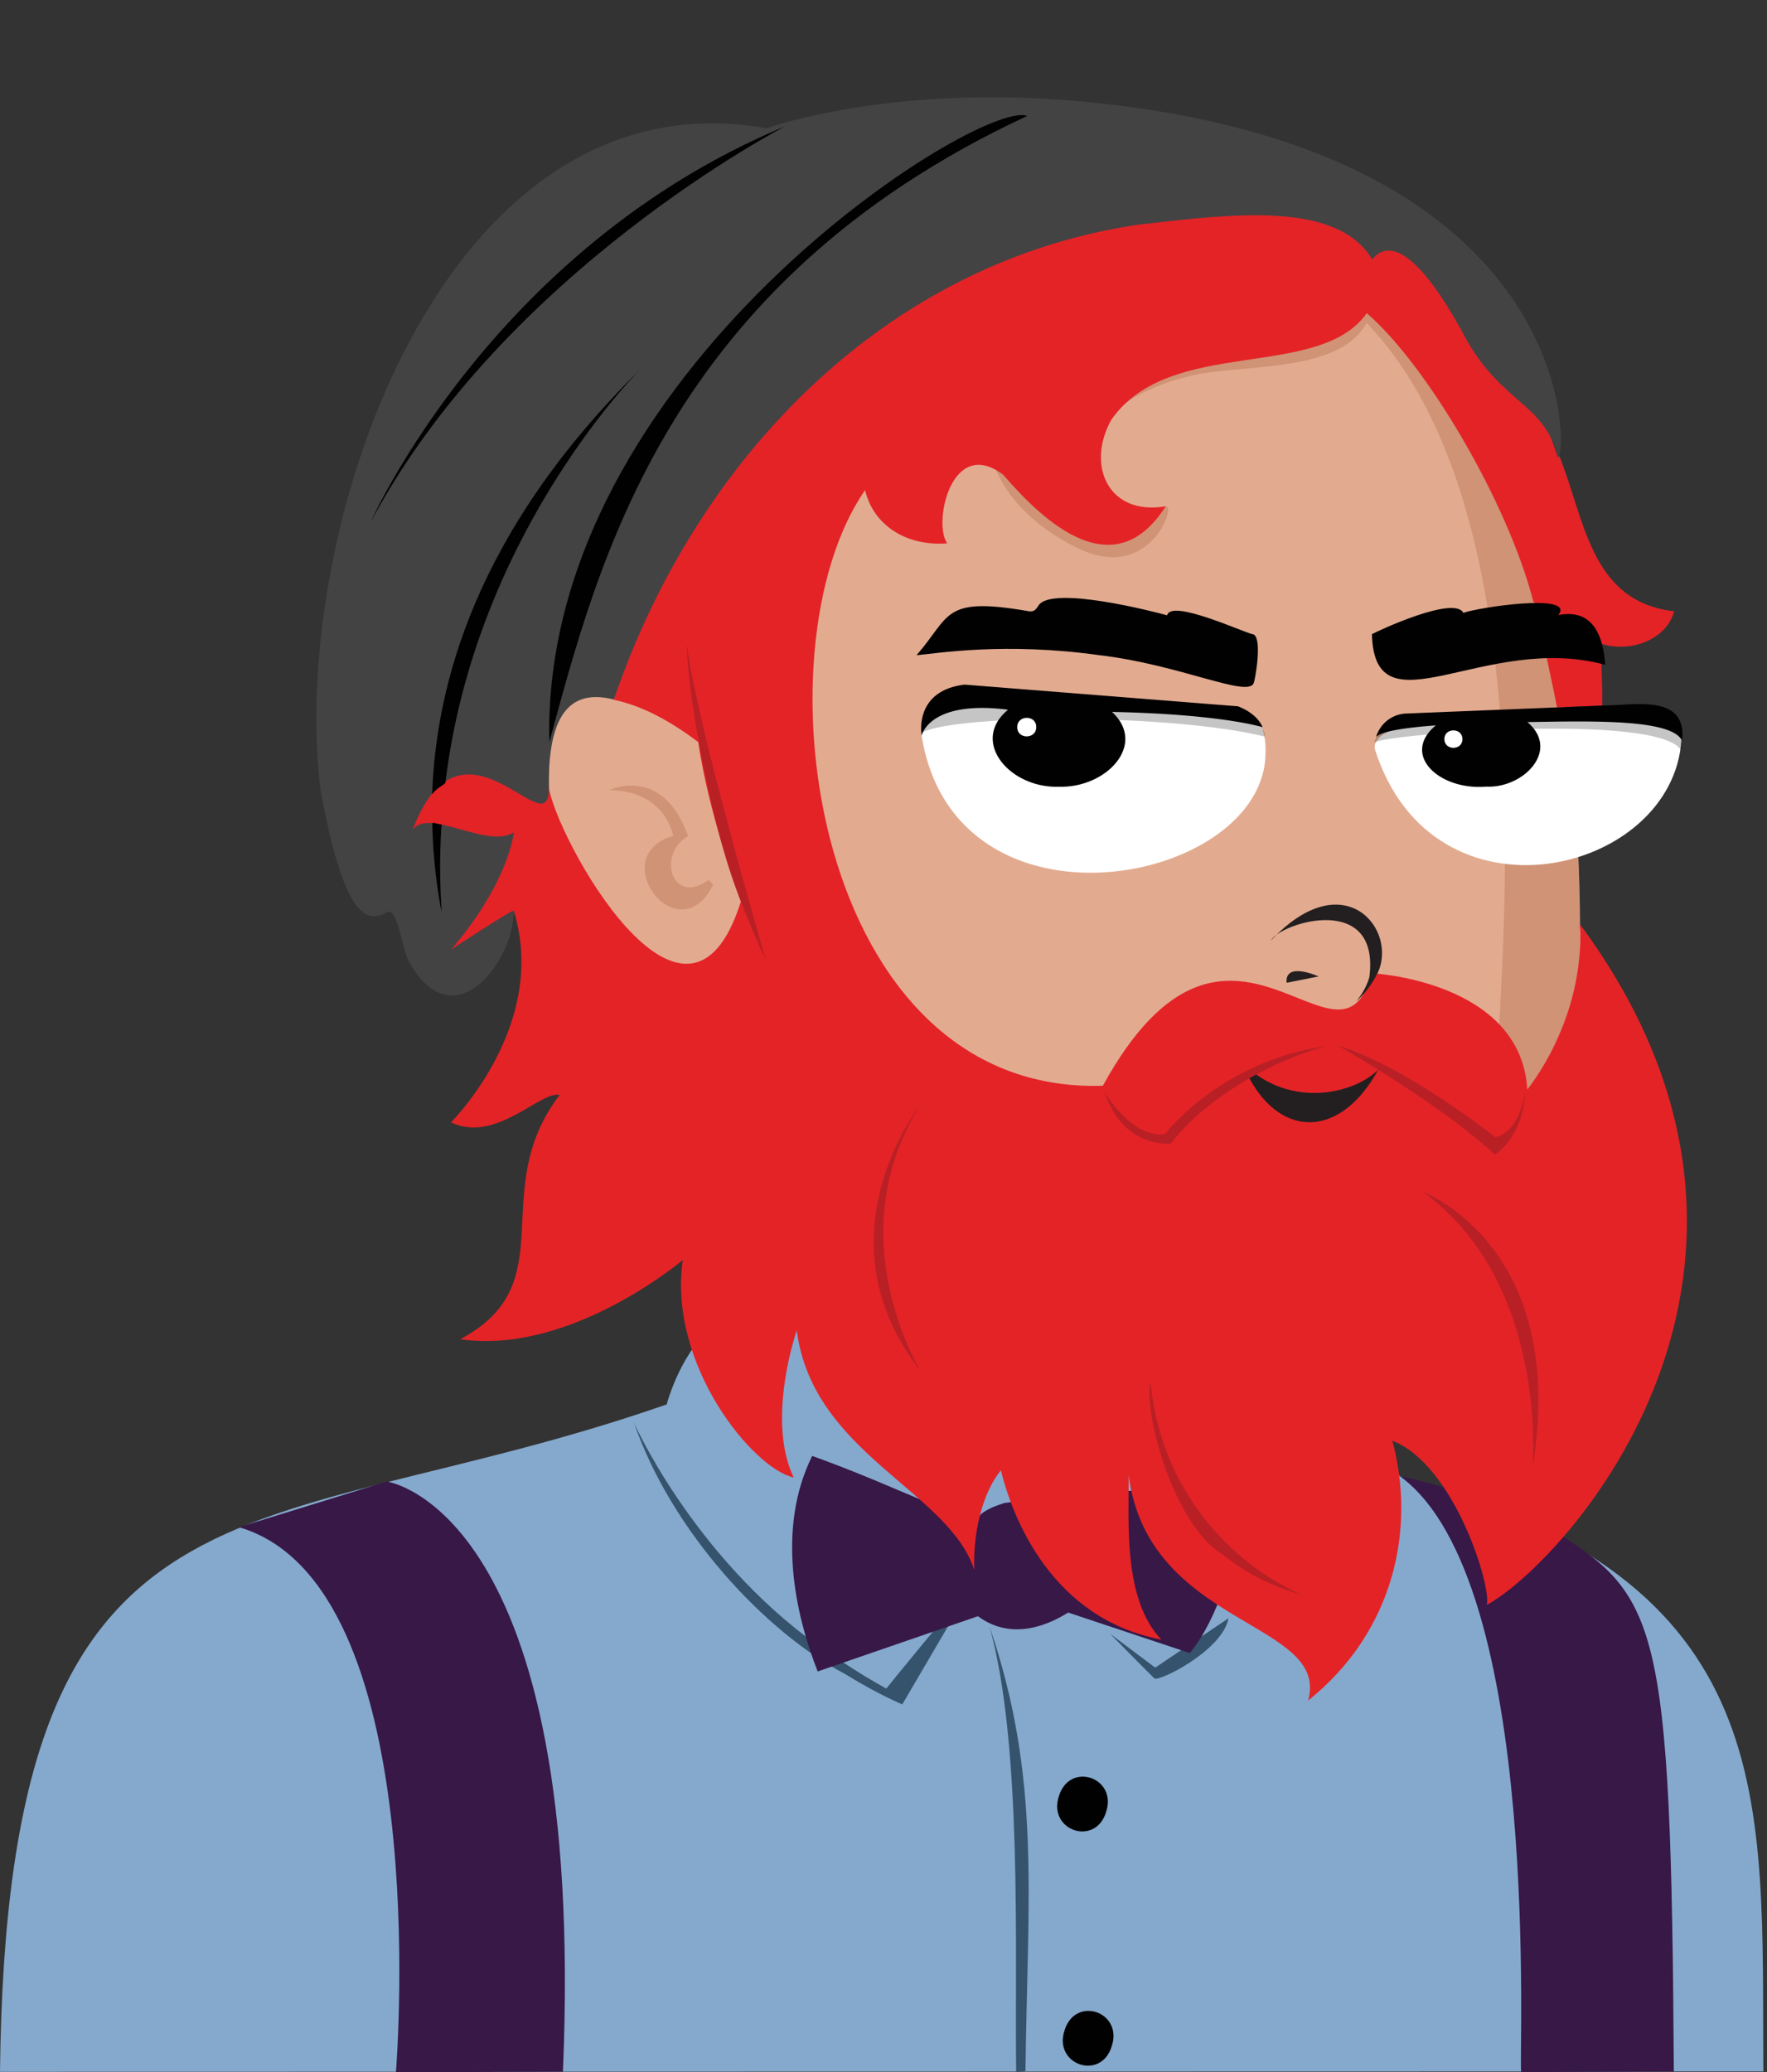 <svg data-name="trAvatar" xmlns="http://www.w3.org/2000/svg" id="avatar" viewBox="0 0 144.33 169.22"><rect x="0" y="0" width="144.33" height="169.22" fill="#333333" stroke="none"/><defs><style>.cls-2,.cls-3{fill:#010101}.cls-4{fill:#231f20}.cls-5{fill:#371847}.cls-7{fill:#b92025}.cls-8{fill:#35536c}.cls-9{fill:#9f4c24;opacity:.25}.cls-11{fill:#fff}.cls-3{opacity:.23}</style></defs><path d="M.23 0h144.11v168.97H.23z" style="fill:none"/><g id="shirt"><path id="shirt-2" d="M144.03 169.17S11.31 169.2 0 169.2c.56-51.09 20.52-42.66 54.49-54.52 0-.01-.02-.06-.02-.06 7.37-24.5 54.15-1.77 59.84 5.9 31.44 8.66 29.57 26.34 29.72 48.64Z" data-name="shirt" style="fill:#85a9cd"/><g id="shirt_x5F_shadows"><path d="m83.76 169.14-.76.09c-.12-10.15.52-26.72-2.18-36.42 4.24 12.41 3.11 22.01 2.94 36.33M79.12 129.94l-5.42 9.25s-1.94-.79-4.71-2.5c-6.42-3.37-14.14-11.58-17.22-20.54.48 1.11 6.01 12.73 17.13 19.63 1.12.74 2.26 1.44 3.49 2.12.03-.04 6.35-7.84 6.72-7.96ZM100.34 132.17c-.49 2.65-5.81 5.26-6.06 4.89-.71-.69-3.55-3.57-3.61-3.64.98.74 2.7 2.02 3.69 2.77 0 0 5.56-3.75 5.98-4.03Z" class="cls-8"/></g></g><g id="suspenders"><path d="m45.98 169.19-13.64.04c.1-1.31 3.05-39.87-12.82-44.51l12.07-3.73s16.34 2.2 14.39 48.2M136.72 169.17l-12.46.05c-.29-.43 1.9-40.16-9.96-48.7 0 0 6.66 1.42 12.26 4.28 8.87 5.47 9.94 7.29 10.16 44.37" class="cls-5"/></g><path d="M101.63 121.56c-.86 8.51-3.51 12.33-4.45 13.44l-9.93-3.31c-1.4.88-4.51 2.42-7.37.3-.51.17-11.61 4-13.09 4.51-1.86-4.72-3.37-11.71-.45-17.6 7.59 2.72 13.41 6.01 13.72 4.82.77-.69 1.96-.93 1.95-.97.18-.04 11.16-1.51 19.63-1.19Z" class="cls-5"/><g id="buttons"><path d="M90.35 147.97c-.87 2.87-4.79 1.52-3.86-1.28.88-2.87 4.79-1.53 3.86 1.28M90.81 167.1c-.87 2.87-4.79 1.52-3.86-1.28.88-2.87 4.79-1.53 3.86 1.28" class="cls-2"/></g><g id="skin"><path id="skin-2" d="M124.54 90.92c-20.32 19.69-50.13 7.04-51.99 6.08-5.58.27-27.7-20.24-27.73-32.82-.11-51.9 50.61-58.43 66.71-40.8 4.94 4.04 17.29 14.93 17.53 52.39 1.07 4.75.22 11.91-4.52 15.16Z" data-name="skin" style="fill:#e2ab90"/><g id="skin_x5F_shadows"><path d="M128.99 79.25c-.71 5.81-4.23 9.71-4.23 9.71-.31-2.13-1.18-3.78-2.32-5.06.87-15.01 2.04-44.16-10.81-57.52-2.41 4.35-10.84 3.22-14.89 4.45-11.26 2.88-9.49 12.88-1.52 10.51.92-.15-1.35 6.39-7.33 3.36-19.21-9.71 3.14-35.04 22.68-22.68 11.05 13.86 19.09 27.74 18.42 57.23M57.87 71.86c-2.98 2.17-4.26-2.1-1.66-3.58-2.06-5.72-6.22-3.87-6.46-3.74 0 0 4.18-.3 5.25 3.71-5.68 1.67.4 9.71 3.25 4.01l-.37-.41Z" class="cls-9"/></g></g><g id="hair"><path d="M121.44 131.06c.42-1.38-2.62-11.43-7.71-13.4 1.91 7.1.21 15.54-6.88 21.22 1.81-6.52-13.06-5.96-14.66-18.4.02 3.96-.45 10.16 2.67 13.42-9.02-1.73-12.17-10.02-13.11-13.83-1.52 1.89-2.28 5.09-2.17 8.15-2.08-6.47-13.22-9.51-14.5-19.58-.88 2.7-2.07 8.23-.25 12.02-3.29-.7-10.29-9.17-9.06-17.76 0 0-9.17 7.78-18.18 6.47 8.61-4.57 2.09-12.03 8.12-19.95-1.57-.36-5.2 3.99-8.88 2.24 0 0 8.01-7.93 5.14-17.26-.1.13-3.21 3.86-5.13 3.18-8.63-7.85-2.05-18.46 1.07-18.22 2.64.89 4.15 7.06 6.9 4.83.5 4.04 11.24 23.61 15.7 9.45-2.29-6.52-3.13-10.64-3.48-13.04-2.01-1.51-4.37-2.93-6.9-3.45 12.3-44.54 62.66-63.05 77.14-19.75 0-.12.02-.24.02-.35 2.15 5.2 2.53 12.08 9.45 12.87-.59 2.29-3.52 3.42-5.93 2.66-.12-.5.13 4.19.05 5.05l-3.68.15c-.17-.95-1.19-5.68-1.82-8.59h-.1c-2.09-8.18-8.77-19.45-13.62-23.61-3.97 5.57-16.05 1.83-20.86 8.69-2.07 3.67-.31 7.87 4.43 7.08-4.18 6.57-9.83 1.41-13.26-2.57-4.24-3.22-5.77 3.98-4.58 5.59-3.31.27-6.03-1.46-6.71-4.34-9.07 13.05-4.3 49.38 19.42 48.64 10.31-18.77 19.3.64 21.98-9.19 0 0 12.16.6 12.69 9.49 0 0 4.72-5.64 4.3-13.49 20.79 28.08-1.23 52.12-7.61 55.59Z" style="fill:#e42327"/><g id="hair_x5F_shadows"><path d="M60.53 73.62c-2.42-5.8-4.44-17.32-4.43-21 .79 6.35 6.29 25.21 6.46 25.8-.77-1.6-1.44-3.21-2.03-4.8M124.59 89.1c-.21 3.92-2.49 5.19-2.49 5.19-3.66-3.38-9.64-7.06-12.84-8.92 5.65 1.74 12.9 7.51 12.9 7.51 1.92-.52 2.36-3.28 2.43-3.78M108.31 85.44c-4.16 1.08-9.81 4.16-12.66 7.95 0 0-3.85.51-5.45-4.23.13.21 2.26 3.77 4.94 3.46 3.14-3.78 8.22-6.54 13.17-7.18M125.17 119.92s1.4-15.04-8.92-22.57c.32.12 11.89 4.66 8.92 22.57M106.28 130.23c-2.33-.66-4.48-1.71-6.33-3.22-4.17-2.46-6.58-11.86-5.97-14.12.73 7.82 5.54 14.25 12.3 17.34M75.21 111.98c-8.43-10.7-.44-21.21-.1-21.64-6.56 10.5-.17 21.2.1 21.64" class="cls-7"/></g></g><g id="hat"><path d="M127.27 37.4c-1.15-4.69-4.86-4.38-7.94-10.5-.1-.06-4.6-9-7.25-5.71-2.87-4.84-11.56-3.7-19.06-2.85-20.78 3.05-36.21 19.22-42.88 38.79-4.28-1.1-5.33 2.41-5.32 7.04.26 5.64-7.37-7.82-11.39 4.38.52-3.42 6.17.98 8.54-.58 0 .04-.37 4.02-5.12 9.58.04-.05 5.13-3.36 5.12-3.18 0 4.19-4.95 10.69-8.58 4.14-.52-1-.95-4.53-1.8-4.01-1.8 1.1-3.61-.1-5.42-10.03C23.58 42.98 36.34 5.8 62.6 10.48c0 0 10.17-3.71 26.19-2.15 40.15 3.91 39.28 28.64 38.47 29.06Z" style="fill:#434344"/><g id="hat_x5F_shadows"><path d="M83.9 9.47C54.32 23.23 48.81 46.23 44.87 60.6 44.14 30.44 80.14 7.97 83.9 9.47M36.08 74.52s-.7-3.2-.77-7.3c.25-.05.52.12.77.11 0 0-.05.4-.04.41-.13 2.19-.12 4.46.04 6.78" class="cls-2"/><path d="M52.3 30.16c-.81.82-13.54 13.95-15.92 33.78-.33.31-.7.41-1.08.92.3-8.65 3.35-21.25 17-34.7M30.29 42.61s9.87-22.32 33.83-32.29c0 0-22.91 11.83-33.83 32.29" class="cls-2"/></g></g><g id="nose"><path d="M112.49 79.51c-.6 1.28-1.61 2.19-1.7 2.26.56-.7.89-1.36 1.06-1.97.9-6.96-7.23-4.46-8.04-2.99 5.98-6.39 10.45-.87 8.69 2.71ZM105.1 80.26s-.39-1.74 2.61-.52z" class="cls-4"/></g><g id="eyes"><g id="eye_x5F_whites"><path d="M103.37 61.48c-.05 10.76-25.33 15.71-28.09-1.39-.98-6.06 26.96-1.35 27.57-1.18.35.64.55 1.44.52 2.57M137.34 60.41c-.67 11.04-20.27 15.71-25.02.83-1.08-3.98 24.43-4.23 25.02-.83" class="cls-11"/></g><g id="eye_x5F_shadow"><path d="M103.05 59.37s.37.64.24.78c-7.46-1.85-24.85-1.85-27.9-.36-.52-4.18 26.4-3.09 27.66-.43ZM137.34 60.41c0 .19.09.65-.06.81-2.01-3-23.87-1.3-25.06-.58 0 0 .51-1.03.51-1.01.42-.47 23.64-3.39 24.61.79Z" class="cls-3"/></g><g id="eyes_x5F_black"><path d="M103.05 59.37s-.01-.02-.02-.03v.02c-.61-.17-4.05-1.05-12.2-1.22 2.87 2.65-.43 6.22-4.33 6.11-4.03.14-7.3-3.71-4.16-6.29-6.37-.81-7.05 2.03-7.06 2.13-.2-1.5.27-3.79 3.51-4.18l22.31 1.77s1.53.5 2.03 1.71c0 0-.04 0-.08-.02M137.4 60.51c-.8-1.79-7.22-1.63-12.64-1.54 2.71 2.3-.32 5.42-3.36 5.27-3.84.33-7.01-2.61-4.12-5-2.49.18-4.46.48-4.88.95a2.67 2.67 0 0 1 2.47-1.92c2.72-.11 16.27-.66 16.61-.67 2.2-.05 6.37-.84 5.91 2.92Z" class="cls-2"/></g><g id="eye_x5F_highlights"><path d="M84.64 59.38c.01 1.01-1.57 1.01-1.55 0-.01-1.01 1.57-1.01 1.55 0M119.45 60.36c.01.95-1.48.95-1.47 0-.01-.95 1.48-.95 1.47 0" class="cls-11"/></g></g><path id="mouth" d="M112.57 87.36c-2.95 5.45-7.79 5.73-10.52.7.18-.11.38-.21.56-.31 3.68 2.63 8.24 1.37 9.96-.39" class="cls-4"/><g id="eyebrows"><path d="M102.4 55.79c-.46 1.22-6.06-1.52-12.58-2.28-7.77-1.09-13.25-.15-14.96 0 2.8-3.19 2.09-4.79 8.96-3.63.62.16.77-.07 1-.42 1.04-1.69 9.56.52 10.51.79.33-1.39 6.5 1.52 7.06 1.56.72.34.15 3.64.01 3.99ZM131.11 54.29c-9.83-2.67-18.84 5.76-19.05-2.5.49-.27 6.72-3.18 7.47-1.74 1.17-.44 9.23-1.66 7.75.18 2.94-.57 3.67 1.87 3.84 4.05Z" class="cls-2"/></g></svg>
